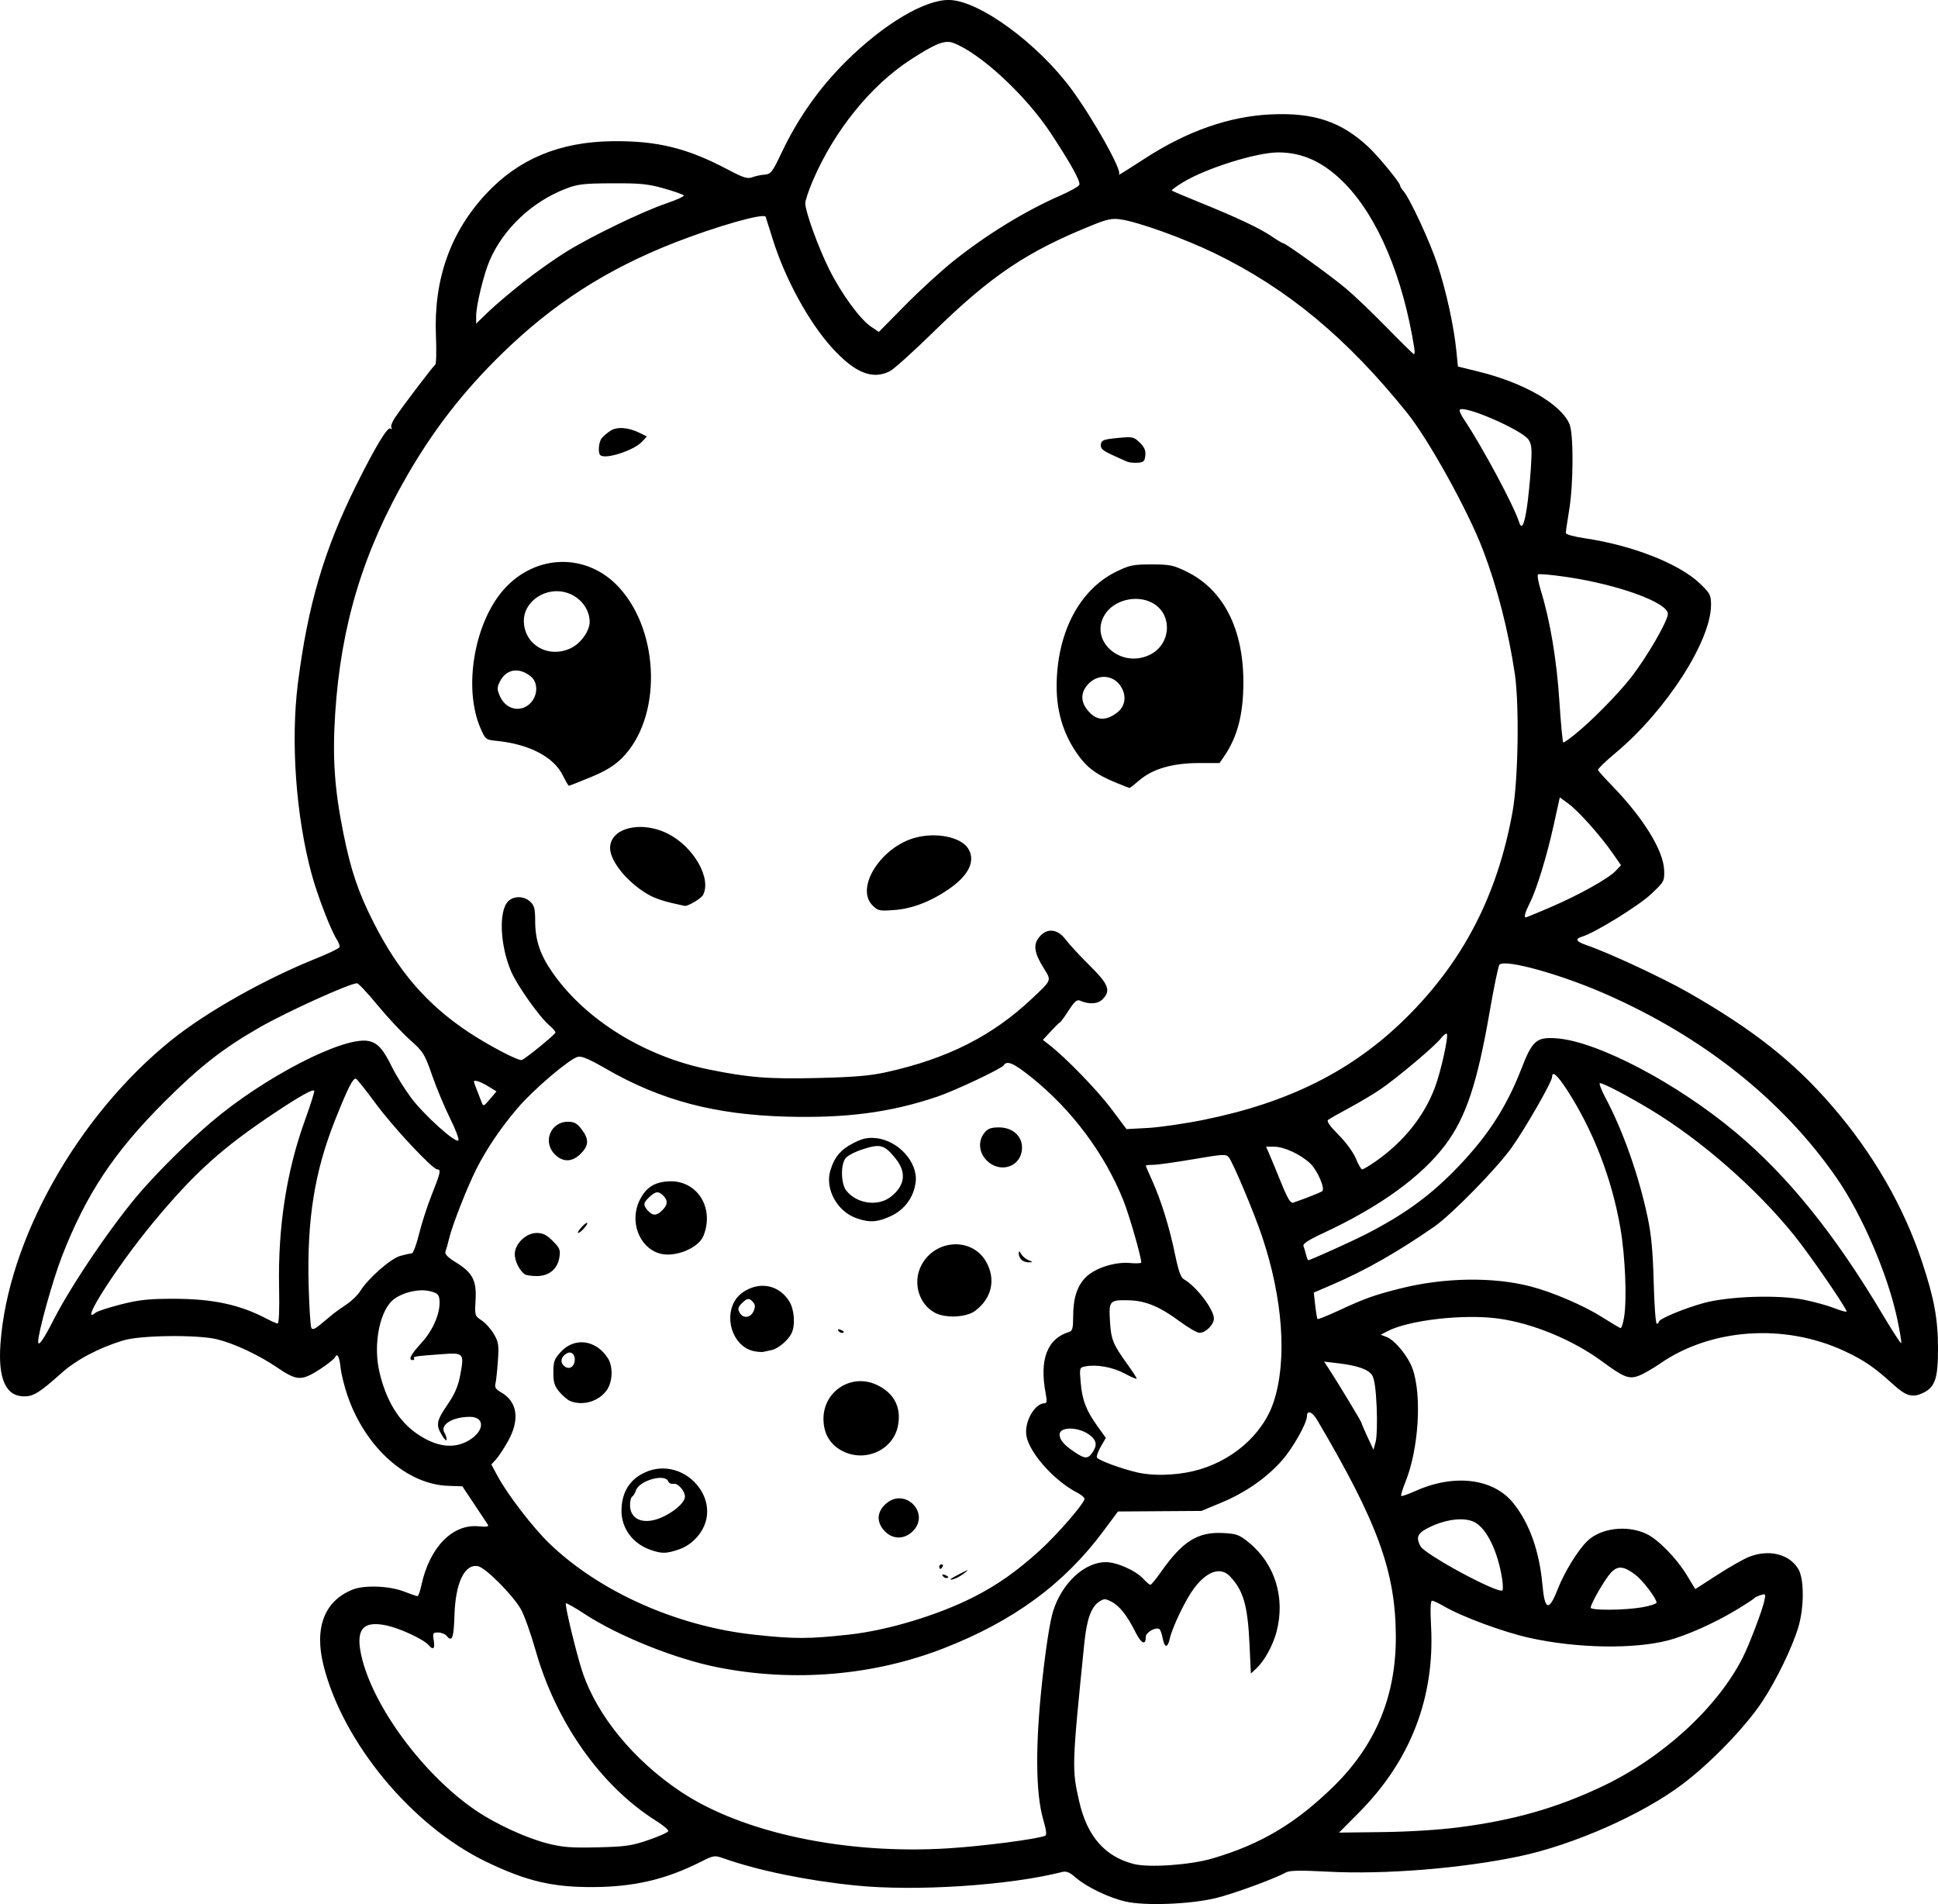 <?xml version="1.0" encoding="UTF-8" standalone="no"?>
<!-- Created with Inkscape (http://www.inkscape.org/) -->

<svg
   width="225.893mm"
   height="221.924mm"
   viewBox="0 0 225.893 221.924"
   version="1.1"
   id="svg1"
   xml:space="preserve"
   xmlns="http://www.w3.org/2000/svg"
   xmlns:svg="http://www.w3.org/2000/svg"><defs
     id="defs1"><clipPath
       clipPathUnits="userSpaceOnUse"
       id="clipPath3"><path
         id="path3"
         style="fill:#ff0000;fill-opacity:1;fill-rule:nonzero;stroke:none;stroke-width:0.265"
         d="M 117.464,-9.186 V 177.167 H 291.495 V -9.186 Z M 147.334,111.931 c 4.149,-0.092 4.552,4.357 -0.092,5.084 -1.195,0.187 -2.39,0.381 -3.57,0.655 -1.902,0.431 -3.801,0.869 -5.685,1.373 -4.843,1.295 -6.431,-3.457 -1.602,-4.804 2.039,-0.569 4.104,-1.04 6.168,-1.508 1.289,-0.299 2.595,-0.512 3.902,-0.719 0.31,-0.049 0.603,-0.075 0.88,-0.081 z" /></clipPath><clipPath
       clipPathUnits="userSpaceOnUse"
       id="clipPath29"><path
         id="path30"
         style="fill:#ff0000;fill-opacity:1;fill-rule:nonzero;stroke:none;stroke-width:0.265"
         d="M -43.23,-9.228 V 216.918 H 174.315 V -9.228 Z M 64.459,27.799 c 2.205,0.075 3.149,2.778 0.337,5.093 -1.015,0.835 -0.499,0.393 -1.541,1.333 -0.051,0.05 -0.1,0.101 -0.15,0.151 0.22,0.811 0.125,1.873 -0.521,3.116 -0.875,1.685 -1.749,3.37 -2.654,5.039 -0.978,1.836 -1.883,3.712 -2.891,5.53 -2.43,4.385 -6.499,1.653 -4.214,-2.809 0.315,-0.616 0.638,-1.229 0.953,-1.845 -0.007,-0.023 -0.015,-0.043 -0.022,-0.066 -0.595,-2.008 -0.069,-3.784 0.689,-5.659 1.274,-2.682 3.164,-4.982 5.254,-7.063 1.251,-1.138 0.627,-0.597 1.868,-1.628 0.964,-0.801 1.889,-1.157 2.675,-1.191 0.074,-0.003 0.146,-0.004 0.217,-0.001 z M 107.156,139.452 v 5.3e-4 h 1.332 c 3.185,0 4.318,2.034 3.452,3.522 1.261,1.236 0.77,3.284 -1.765,3.911 -0.549,0.616 -1.49,1.105 -2.851,1.261 -0.137,0.016 -0.274,0.031 -0.411,0.047 -2.651,0.305 -4.055,-0.978 -4.036,-2.332 -0.348,-0.335 -0.565,-0.745 -0.622,-1.186 -3.343,-0.946 -2.812,-4.861 1.596,-4.861 h 0.989 c 0.119,0 0.233,0.004 0.346,0.009 0.539,-0.217 1.168,-0.371 1.971,-0.371 z" /></clipPath><clipPath
       clipPathUnits="userSpaceOnUse"
       id="clipPath48"><path
         id="path49"
         style="fill:#ff0000;fill-opacity:1;fill-rule:nonzero;stroke:none;stroke-width:0.265"
         d="M 41.091,5.534 V 221.556 H 225.286 V 5.534 Z M 200.736,27.814 c 1.729,0.019 2.649,1.415 2.086,2.936 0.034,0.916 -0.448,2.032 -1.673,3.09 -1.147,0.992 -0.564,0.491 -1.752,1.502 -1.464,1.224 -2.914,2.469 -4.415,3.646 -1.776,1.393 -3.3,1.325 -4.092,0.54 -1.314,0.839 -2.65,1.642 -3.984,2.446 -4.294,2.588 -6.806,-1.809 -2.513,-4.397 1.384,-0.834 2.777,-1.656 4.133,-2.538 2.022,-1.284 4.052,-2.554 5.996,-3.956 1.191,-0.886 2.419,-1.714 3.69,-2.479 0.94,-0.565 1.799,-0.798 2.523,-0.79 z m -20.135,16.378 c 1.024,0.015 1.877,0.8 2.033,2.11 0.718,0.616 1.17,1.82 0.937,3.569 -0.199,1.498 -0.825,2.882 -1.489,4.224 -0.631,1.325 -1.475,2.521 -2.325,3.71 -0.383,0.58 -0.187,0.283 -0.588,0.891 -1.639,2.485 -3.795,2.512 -4.699,1.247 -2.336,3.06 -5.919,0.908 -3.888,-3.193 0.881,-1.779 1.751,-3.563 2.632,-5.343 0.834,-1.685 1.981,-2.401 2.971,-2.401 0.144,-8e-6 0.278,0.034 0.414,0.063 0.316,-0.73 0.627,-1.462 0.929,-2.198 0.772,-1.885 2.007,-2.694 3.073,-2.678 z" /></clipPath><clipPath
       clipPathUnits="userSpaceOnUse"
       id="clipPath83"><path
         id="path84"
         style="fill:#ff0000;fill-opacity:1;fill-rule:nonzero;stroke:none;stroke-width:0.265"
         d="M 132.474,-7.02 V 208.971 H 400.13 V -7.02 Z M 255.342,107.773 c 0.047,-0.001 0.095,-5.3e-4 0.143,0.002 1.045,0.054 2.19,0.946 2.813,2.886 0.307,0.956 0.456,1.952 0.58,2.946 0.105,0.896 0.146,1.798 0.173,2.7 0.049,0.457 0.091,0.915 0.134,1.373 0.032,0.334 -0.006,0.606 -0.033,0.887 0.917,0.087 1.972,0.687 2.893,1.982 0.57,0.801 1.075,1.645 1.573,2.491 0.431,0.671 0.926,1.295 1.376,1.954 0.093,0.157 0.186,0.314 0.279,0.471 1.353,2.285 0.702,4.101 -0.559,4.645 -1.02,0.911 -2.908,0.691 -4.385,-1.562 -0.239,-0.365 -0.478,-0.73 -0.729,-1.087 -0.216,-0.336 -0.388,-0.695 -0.574,-1.046 0.608,2.159 -0.889,3.607 -2.71,3.036 -0.616,0.275 -1.361,0.46 -2.342,0.399 -1.467,-0.091 -2.933,-0.193 -4.399,-0.296 -1.796,-0.111 -3.597,-0.198 -5.398,-0.193 -5.014,0.015 -5.014,-5.049 0,-5.065 1.903,-0.006 3.807,0.088 5.707,0.203 0.635,0.044 1.271,0.085 1.906,0.128 -2.172,-2.84 -4.36,-5.667 -6.601,-8.453 -2.161,-2.685 -1.065,-5.119 0.858,-5.113 0.628,0.002 1.345,0.277 2.066,0.876 0.364,-0.695 0.988,-1.1 1.69,-1.132 0.505,-0.023 1.05,0.149 1.567,0.543 0.093,-0.019 0.178,-0.065 0.274,-0.07 0.594,-0.032 1.239,0.203 1.815,0.734 -0.664,-2.602 0.469,-4.21 1.884,-4.241 z m 0.768,13.726 c -0.032,0.104 -0.068,0.203 -0.109,0.298 0.124,0.163 0.249,0.325 0.373,0.488 -0.098,-0.264 -0.22,-0.535 -0.254,-0.779 -0.004,-0.001 -0.007,-0.005 -0.01,-0.006 z m 30.329,39.335 h 0.777 c 5.014,0 5.014,5.065 0,5.065 h -0.777 c -5.014,0 -5.014,-5.065 0,-5.065 z" /></clipPath></defs><g
     id="layer1"
     transform="translate(-185.627,69.944)"><path
       style="fill:#000000"
       d="m 316.837,151.69 c -1.983,-0.453 -4.564,-1.696 -5.846,-2.815 -0.703,-0.614 -1.067,-0.757 -1.587,-0.626 -6.186,1.57 -17.072,2.276 -24.09,1.563 -5.666,-0.576 -11.341,-1.745 -15.366,-3.165 -1.032,-0.364 -1.137,-0.348 -2.645,0.413 -4.063,2.051 -7.756,2.917 -12.549,2.941 -4.746,0.024 -7.781,-0.696 -12.473,-2.96 -8.633,-4.166 -16.662,-13.846 -18.933,-22.829 -1.121,-4.434 0.087,-7.586 3.41,-8.895 1.348,-0.531 4.236,-0.425 5.904,0.217 0.8,0.308 1.535,0.56 1.632,0.56 0.097,7e-5 0.299,-0.57 0.448,-1.266 0.945,-4.408 3.619,-7.168 6.66,-6.876 0.905,0.087 1.239,0.037 1.107,-0.166 -0.104,-0.16 -0.82,-1.237 -1.59,-2.394 l -1.401,-2.103 -1.642,-0.054 c -4.824,-0.16 -9.617,-4.426 -11.715,-10.427 -0.381,-1.09 -0.758,-2.606 -0.837,-3.37 -0.129,-1.244 -0.398,-1.742 -0.643,-1.191 -0.131,0.295 -1.818,1.512 -2.787,2.011 -1.307,0.673 -1.989,0.536 -3.926,-0.791 -2.116,-1.449 -4.972,-2.797 -7.001,-3.304 -2.266,-0.567 -8.979,-0.491 -10.98,0.124 -2.88,0.885 -5.441,2.24 -7.202,3.811 -2.543,2.269 -3.25,2.712 -4.328,2.712 -2.142,0 -3.061,-2.008 -2.78,-6.071 0.838,-12.141 8.983,-26.636 19.916,-35.443 4.065,-3.275 10.856,-7.107 16.88,-9.525 1.453,-0.583 2.681,-1.178 2.729,-1.321 0.048,-0.143 -0.09,-0.535 -0.307,-0.872 -0.712,-1.107 -2.28,-5.182 -2.955,-7.682 -1.818,-6.729 -2.443,-15.428 -1.593,-22.171 1.148,-9.104 3.052,-15.579 6.793,-23.102 2.22,-4.464 3.649,-6.836 3.992,-6.624 0.168,0.104 0.215,0.058 0.113,-0.108 -0.098,-0.158 0.093,-0.682 0.425,-1.165 1.085,-1.582 4.464,-6.025 4.688,-6.164 0.12,-0.074 0.157,-1.595 0.082,-3.378 -0.276,-6.542 1.682,-12.076 5.853,-16.545 3.79,-4.06 8.577,-6.053 14.713,-6.124 5.221,-0.061 8.726,0.798 13.438,3.294 1.817,0.963 2.306,1.119 2.852,0.911 0.362,-0.138 1.017,-0.278 1.455,-0.311 0.729,-0.056 0.896,-0.271 1.968,-2.534 1.919,-4.05 4.383,-7.546 7.51,-10.653 4.397,-4.369 9.21,-7.231 12.056,-7.168 3.496,0.076 10.326,5.078 14.268,10.447 2.531,3.448 5.874,9.425 5.509,9.849 -0.208,0.242 0.284,-0.056 3.046,-1.842 4.933,-3.191 9.823,-4.897 14.674,-5.119 5.028,-0.231 8.231,0.854 11.419,3.866 1.142,1.079 3.616,4.099 3.616,4.415 0,0.113 0.167,0.394 0.371,0.624 0.763,0.859 3.127,5.952 4.003,8.626 1.01,3.085 1.896,7.133 2.184,9.979 l 0.189,1.876 2.381,0.586 c 5.331,1.312 9.65,3.805 10.624,6.131 0.486,1.161 0.465,6.945 -0.037,9.997 -0.215,1.31 -0.393,2.516 -0.396,2.68 -0.003,0.172 0.917,0.434 2.178,0.619 5.582,0.819 11.067,2.976 13.479,5.301 1.161,1.119 1.272,1.333 1.272,2.456 0,4.226 -5.246,12.362 -11.139,17.278 -1.162,0.969 -2.078,1.861 -2.035,1.982 0.043,0.121 0.805,0.969 1.694,1.886 3.611,3.721 5.951,7.536 6.018,9.81 0.037,1.267 -0.004,1.34 -1.56,2.797 -1.456,1.362 -6.517,4.48 -7.993,4.924 -0.892,0.268 -0.724,0.579 0.545,1.012 2.554,0.87 8.882,3.818 11.864,5.526 7.564,4.333 12.244,8.031 16.72,13.209 4.783,5.535 8.335,11.69 10.489,18.181 1.413,4.258 1.855,6.668 1.855,10.119 0,3.465 -0.346,4.475 -1.763,5.147 -1.224,0.581 -1.975,0.361 -3.486,-1.02 -2.138,-1.955 -3.386,-2.808 -5.65,-3.865 -6.976,-3.255 -15.541,-2.672 -21.513,1.465 -0.873,0.605 -2.01,1.249 -2.527,1.433 -1.102,0.391 -1.719,0.143 -4.211,-1.692 -3.406,-2.508 -8.06,-4.435 -12.047,-4.991 -4.071,-0.567 -10.523,0.171 -13.022,1.49 l -0.736,0.389 0.689,0.264 c 0.971,0.373 2.511,2.263 3.024,3.711 1.096,3.094 0.71,9.335 -0.812,13.119 -0.348,0.866 -0.58,1.628 -0.516,1.692 0.065,0.065 0.811,-0.194 1.659,-0.574 4.533,-2.034 9.089,-1.47 11.405,1.412 1.892,2.355 3.04,5.577 3.4,9.546 0.269,2.961 0.75,3.105 1.761,0.528 0.798,-2.033 2.321,-4.521 3.448,-5.631 1.561,-1.538 4.639,-1.923 6.898,-0.863 1.375,0.645 3.52,2.839 4.741,4.849 l 0.968,1.594 2.569,-1.658 c 1.413,-0.912 3.078,-1.858 3.699,-2.102 2.334,-0.918 4.709,-0.324 5.749,1.438 0.678,1.149 0.68,4.423 0.004,6.717 -0.696,2.362 -2.585,6.26 -4.232,8.736 -1.996,3 -6.019,7.155 -9.347,9.653 -4.678,3.513 -12.652,7.031 -18.937,8.356 -6.748,1.423 -15.725,2.143 -22.34,1.794 -3.271,-0.173 -4.457,-0.15 -4.895,0.095 -1.309,0.733 -6.1,2.486 -8.16,2.986 -2.966,0.719 -8.236,0.922 -10.505,0.403 z m 10.1,-5.022 c 5.652,-1.656 9.741,-4.09 14.16,-8.429 4.891,-4.803 7.257,-10.519 7.228,-17.467 -0.032,-7.544 -2.097,-13.218 -9.19,-25.247 -0.538,-0.913 -1.168,-1.145 -1.168,-0.431 0,0.844 -1.655,3.773 -2.959,5.236 -1.794,2.012 -4.246,3.711 -7.029,4.867 l -2.315,0.962 -4.863,0.033 -4.863,0.033 -1.722,2.314 c -4.57,6.14 -10.472,10.468 -18.59,13.631 -8.18,3.188 -17.467,3.973 -26.318,2.225 -4.947,-0.977 -11.598,-3.643 -15.551,-6.234 -1.131,-0.741 -2.109,-1.296 -2.173,-1.232 -0.156,0.156 1.267,6.03 1.954,8.061 1.707,5.051 5.94,10.206 11.377,13.854 7.21,4.837 19.287,7.398 31.3,6.638 4,-0.253 10.11,-1.045 11.229,-1.456 0.212,-0.078 0.146,-0.643 -0.224,-1.916 -0.89,-3.066 -0.926,-8.749 -0.102,-16.226 0.433,-3.928 0.899,-6.894 1.264,-8.054 1.029,-3.265 3.662,-5.707 6.144,-5.701 1.291,0.003 3.477,0.977 4.37,1.947 0.353,0.383 0.722,0.696 0.822,0.696 0.099,0 0.661,-0.685 1.249,-1.521 2.508,-3.568 4.285,-4.676 7.242,-4.514 1.579,0.086 1.877,0.198 3.012,1.128 3.029,2.482 4.246,6.446 3.193,10.401 -0.426,1.599 -1.398,3.362 -2.337,4.24 l -0.648,0.605 -0.157,-3.383 c -0.211,-4.555 -0.711,-6.296 -2.284,-7.948 -1.095,-1.149 -2.689,-0.605 -4.21,1.436 -0.977,1.311 -2.513,4.511 -2.806,5.845 -0.246,1.119 -0.607,1.087 -0.825,-0.074 -0.096,-0.511 -0.27,-0.988 -0.387,-1.06 -0.433,-0.268 -1.58,0.391 -1.58,0.909 0,1.047 -0.528,0.801 -1.211,-0.563 -0.966,-1.929 -1.848,-3.045 -2.792,-3.533 -0.727,-0.376 -0.859,-0.375 -1.44,0.005 -0.919,0.602 -1.439,2.051 -1.716,4.775 -1.458,14.382 -1.469,14.708 -0.598,18.521 0.923,4.043 3.001,6.417 6.364,7.271 1.777,0.451 6.564,0.115 9.149,-0.642 z m -65.715,-2.157 c 1.228,-0.422 2.264,-0.886 2.301,-1.032 0.037,-0.146 -0.596,-0.681 -1.407,-1.191 -6.428,-4.035 -11.673,-11.451 -14.064,-19.887 -0.564,-1.989 -1.341,-4.155 -1.728,-4.815 -1.001,-1.709 -4.116,-4.823 -4.986,-4.985 -1.563,-0.291 -2.623,1.928 -2.74,5.737 -0.082,2.646 -0.272,3.153 -0.9,2.396 -0.185,-0.223 -0.635,-0.406 -1,-0.406 -0.611,0 -0.652,0.074 -0.513,0.926 0.158,0.974 -0.068,1.182 -0.596,0.547 -0.538,-0.648 -3.249,-1.923 -4.844,-2.277 -2.813,-0.625 -3.697,0.417 -2.994,3.531 1.33,5.891 7.269,13.908 13.353,18.026 2.365,1.601 5.88,3.213 8.397,3.85 1.706,0.432 2.746,0.511 5.784,0.438 3.259,-0.079 3.972,-0.182 5.938,-0.857 z m 94.472,-1.479 c 6.38,-0.828 11.298,-2.226 16.592,-4.717 7.075,-3.329 13.48,-9.179 16.461,-15.036 0.75,-1.472 2.273,-5.464 2.525,-6.615 0.184,-0.841 0.162,-0.876 -0.428,-0.692 -0.342,0.107 -0.682,0.275 -0.754,0.373 -0.073,0.098 -1.043,0.727 -2.156,1.397 -2.482,1.495 -5.771,2.961 -7.858,3.502 -4.055,1.051 -10.658,0.932 -16.18,-0.291 -3.025,-0.67 -7.857,-2.456 -9.969,-3.686 -0.608,-0.354 -1.229,-0.643 -1.379,-0.643 -0.182,0 -0.221,0.999 -0.116,2.977 0.442,8.328 -2.402,15.674 -8.408,21.716 l -2.321,2.335 5.078,-0.061 c 3.068,-0.037 6.597,-0.258 8.914,-0.559 z m -71.041,-22.468 c 4.427,-0.485 10.276,-2.248 14.42,-4.346 2.769,-1.402 5.063,-3.015 7.73,-5.434 2.07,-1.877 5.234,-5.528 5.234,-6.038 0,-0.153 -0.387,-0.478 -0.86,-0.721 -2.645,-1.361 -5.528,-4.575 -5.904,-6.582 -0.301,-1.606 0.939,-3.837 2.134,-3.837 0.241,0 0.269,-0.293 0.108,-1.124 -0.765,-3.956 0.173,-6.42 2.736,-7.187 0.376,-0.112 0.463,-0.445 0.463,-1.77 0,-2.156 0.458,-3.588 1.471,-4.601 1.074,-1.074 3.419,-1.827 5.165,-1.659 0.716,0.069 1.301,0.039 1.301,-0.067 0,-0.661 -1.404,-5.533 -2.082,-7.227 -2.184,-5.453 -6.023,-10.592 -10.725,-14.354 -2.076,-1.661 -2.851,-1.998 -3.22,-1.4 -0.243,0.394 -5.705,2.971 -7.77,3.667 -5.45,1.836 -10.548,2.51 -17.548,2.32 -8.361,-0.227 -14.658,-1.895 -21.03,-5.571 -1.967,-1.135 -2.875,-1.52 -3.307,-1.403 -0.997,0.269 -5.178,3.828 -6.985,5.946 -1.966,2.304 -3.64,4.773 -4.816,7.103 -1.067,2.114 -2.789,6.484 -3.17,8.047 -0.164,0.672 -0.367,1.402 -0.451,1.621 -0.105,0.275 0.264,0.655 1.19,1.225 1.974,1.215 2.451,2.118 2.322,4.398 -0.103,1.82 -0.091,1.861 0.703,2.381 0.444,0.291 1.086,1.005 1.426,1.587 0.554,0.947 0.603,1.28 0.47,3.175 -0.082,1.164 -0.212,2.355 -0.288,2.646 -0.102,0.389 0.067,0.645 0.641,0.967 1.925,1.08 2.235,3.18 0.84,5.681 -0.477,0.855 -1.112,1.821 -1.411,2.147 l -0.543,0.593 0.75,1.392 c 1.134,2.104 4.095,5.954 5.986,7.785 5.813,5.624 14.847,9.665 23.801,10.648 4.766,0.523 6.408,0.523 11.222,-0.005 z m 11.774,-6.451 c 0,-0.044 0.506,-0.335 1.124,-0.647 1.037,-0.522 1.073,-0.525 0.463,-0.041 -0.589,0.468 -1.587,0.9 -1.587,0.688 z m -0.924,-0.396 c -0.093,-0.15 0.013,-0.194 0.249,-0.104 0.458,0.176 0.542,0.366 0.162,0.366 -0.137,0 -0.322,-0.118 -0.411,-0.262 z m -0.399,-1.061 c 0,-0.146 0.126,-0.265 0.28,-0.265 0.154,0 0.207,0.119 0.117,0.265 -0.09,0.146 -0.216,0.265 -0.28,0.265 -0.064,0 -0.117,-0.119 -0.117,-0.265 z m -33.698,-1.975 c -2.045,-0.729 -3.347,-2.508 -3.338,-4.56 0.009,-1.9 0.771,-3.331 2.228,-4.186 4.763,-2.791 10.155,3.091 6.619,7.221 -0.592,0.692 -1.351,1.217 -2.153,1.49 -1.487,0.507 -2.017,0.512 -3.357,0.035 z m 1.807,-3.987 c 1.307,-0.695 2.233,-1.594 2.248,-2.183 0.017,-0.653 -0.812,-1.609 -1.311,-1.513 -0.27,0.052 -0.555,-0.076 -0.635,-0.283 -0.367,-0.955 -3.408,-0.093 -3.769,1.069 -0.092,0.296 -0.289,0.616 -0.438,0.711 -0.148,0.095 -0.259,0.571 -0.245,1.056 0.052,1.813 1.92,2.328 4.15,1.143 z m 25.408,1.681 c -0.86,-1.022 -0.757,-2.149 0.279,-3.061 2.217,-1.951 5.21,1.12 3.124,3.205 -1.033,1.033 -2.464,0.973 -3.403,-0.144 z m -5.061,-9.343 c -1.286,-0.771 -1.951,-2.003 -1.95,-3.614 10e-4,-3.199 3.213,-5.294 6.121,-3.993 2.072,0.927 2.974,2.603 2.569,4.773 -0.554,2.967 -4.059,4.441 -6.74,2.833 z m -31.473,-5.682 c -0.303,-0.123 -0.868,-0.6 -1.257,-1.062 -0.576,-0.684 -0.706,-1.105 -0.706,-2.278 0,-1.257 0.11,-1.558 0.869,-2.387 1.608,-1.755 4.141,-1.407 5.498,0.755 0.611,0.974 0.548,2.725 -0.132,3.696 -0.925,1.321 -2.786,1.877 -4.272,1.275 z m 0.49,-4.487 c 0.202,-0.774 -0.28,-1.391 -0.848,-1.087 -0.686,0.367 -0.855,0.986 -0.395,1.445 0.47,0.47 1.072,0.297 1.243,-0.359 z m 21.099,-1.291 c -3.042,-0.483 -4.026,-5.143 -1.457,-6.897 1.945,-1.328 4.231,-0.869 5.424,1.088 0.585,0.96 0.7,2.811 0.231,3.724 -0.429,0.834 -1.548,1.76 -2.333,1.93 -0.373,0.081 -0.797,0.172 -0.942,0.203 -0.146,0.031 -0.561,0.009 -0.923,-0.049 z m -0.223,-4.674 c 0.228,-0.5 0.219,-0.749 -0.038,-1.058 -0.444,-0.535 -0.694,-0.511 -1.335,0.131 -0.425,0.425 -0.478,0.643 -0.255,1.058 0.391,0.73 1.269,0.66 1.629,-0.131 z m 9.879,2.244 c -0.093,-0.15 0.013,-0.194 0.249,-0.104 0.458,0.176 0.542,0.366 0.162,0.366 -0.137,0 -0.322,-0.118 -0.411,-0.262 z m 11.243,-2.092 c -1.899,-1.041 -2.595,-3.577 -1.53,-5.567 1.607,-3.001 5.841,-3.239 7.492,-0.422 1.207,2.06 0.713,4.325 -1.262,5.788 -1.038,0.769 -3.475,0.874 -4.7,0.202 z m -47.773,-4.464 c -0.614,-0.427 -1.175,-1.548 -1.175,-2.35 0,-1.21 1.308,-2.475 2.56,-2.475 0.714,0 1.151,0.218 1.865,0.933 0.828,0.828 0.915,1.044 0.776,1.918 -0.216,1.359 -1.21,2.177 -2.637,2.172 -0.61,-0.002 -1.236,-0.091 -1.39,-0.198 z m 57.88,-1.703 c -0.175,-0.175 -0.314,-0.502 -0.309,-0.728 0.006,-0.329 0.064,-0.315 0.287,0.07 0.154,0.264 0.537,0.584 0.852,0.711 0.555,0.224 0.556,0.231 0.03,0.248 -0.298,0.009 -0.685,-0.126 -0.86,-0.301 z m -42.222,-0.744 c -2.364,-0.726 -3.481,-3.766 -2.277,-6.197 0.718,-1.449 1.66,-2.078 3.285,-2.193 3.343,-0.237 5.476,3.01 4.16,6.332 -0.587,1.481 -3.4,2.601 -5.168,2.058 z m 0.365,-5.024 c 0.637,-0.637 0.671,-1.143 0.113,-1.701 -0.557,-0.557 -0.89,-0.524 -1.618,0.16 -0.728,0.684 -0.756,0.944 -0.174,1.587 0.565,0.624 1.022,0.612 1.679,-0.045 z m -9.442,2.003 c 0.315,-0.353 0.623,-0.592 0.684,-0.531 0.143,0.143 -0.782,1.173 -1.053,1.173 -0.112,0 0.054,-0.289 0.369,-0.642 z m 32.064,-1.078 c -2.247,-0.795 -3.678,-3.406 -3.038,-5.545 0.475,-1.587 1.209,-2.46 2.713,-3.222 1.053,-0.533 1.619,-0.657 2.586,-0.564 2.627,0.252 4.951,2.835 4.645,5.161 -0.229,1.742 -1.285,3.178 -2.886,3.923 -1.56,0.726 -2.501,0.784 -4.019,0.247 z m 4.015,-2.5 c 1.661,-1.303 1.851,-2.848 0.549,-4.458 -1.3,-1.608 -1.763,-1.74 -3.793,-1.084 -1.034,0.334 -1.866,0.782 -2.087,1.124 -0.54,0.836 -0.463,2.936 0.136,3.698 1.218,1.548 3.7,1.892 5.195,0.72 z m 11.178,-4.225 c -0.926,-0.926 -1.038,-2.28 -0.268,-3.232 0.395,-0.488 0.765,-0.625 1.692,-0.625 1.776,0 2.946,1.255 2.644,2.837 -0.362,1.892 -2.628,2.461 -4.068,1.02 z m -50.347,-0.718 c -1.442,-1.442 -0.495,-3.8 1.526,-3.8 0.738,0 1.061,0.179 1.6,0.885 0.878,1.151 0.852,1.889 -0.099,2.84 -0.996,0.996 -2.079,1.023 -3.027,0.076 z m 126.744,52.793 c 0.921,-0.16 1.675,-0.407 1.675,-0.548 0,-0.477 -1.597,-2.581 -2.455,-3.233 -1.371,-1.043 -2.071,-1.102 -2.872,-0.24 -0.697,0.75 -2.346,3.608 -2.346,4.064 0,0.341 3.952,0.313 5.998,-0.043 z m -16.33,-3.353 c -0.503,-3.184 -1.799,-5.838 -3.206,-6.565 -1.133,-0.586 -3.123,-0.393 -5.048,0.488 -1.586,0.726 -1.848,1.208 -1.257,2.313 0.517,0.966 8.945,5.519 9.538,5.152 0.097,-0.06 0.085,-0.684 -0.027,-1.388 z m -36.127,-12.484 c 4.509,-1.029 8.25,-4.235 9.524,-8.164 1.568,-4.835 1.055,-12.009 -1.375,-19.235 -0.921,-2.739 -3.345,-8.512 -3.855,-9.182 -0.325,-0.427 -0.572,-0.415 -4.16,0.196 -2.098,0.357 -4.201,0.651 -4.674,0.652 -0.473,0.001 -0.86,0.046 -0.86,0.098 0,0.053 0.344,0.856 0.764,1.786 1.027,2.273 2.02,5.491 2.657,8.609 0.372,1.821 0.664,2.65 1,2.836 1.438,0.798 3.514,3.507 3.516,4.589 10e-4,0.706 -0.96,1.664 -1.67,1.664 -0.282,0 -1.309,-0.59 -2.281,-1.311 -2.362,-1.751 -4.011,-2.437 -5.969,-2.482 -2.249,-0.052 -2.335,0.045 -2.193,2.439 0.127,2.146 0.343,2.676 2.058,5.058 0.576,0.8 1.051,1.533 1.055,1.628 0.004,0.095 -0.621,-0.167 -1.388,-0.582 -1.387,-0.751 -3.263,-1.094 -4.597,-0.839 -0.683,0.131 -0.691,0.157 -0.543,1.881 0.176,2.055 0.639,3.258 1.964,5.102 l 0.969,1.349 -0.592,1.028 c -0.326,0.566 -0.525,1.137 -0.443,1.269 0.209,0.338 2.875,1.315 4.769,1.748 1.711,0.391 4.245,0.335 6.325,-0.139 z m -11.632,-2.186 c 0.589,-0.841 0.511,-1.412 -0.276,-2.032 -1.264,-0.994 -3.555,-1.043 -3.537,-0.074 0.012,0.62 0.491,1.187 1.686,1.999 1.25,0.848 1.596,0.866 2.127,0.107 z m 33.143,-5.308 c -0.094,-2.119 -0.265,-3.311 -0.533,-3.72 -0.449,-0.686 -1.722,-1.129 -4.013,-1.397 l -1.58,-0.185 0.507,0.771 c 1.018,1.549 3.844,6.22 3.844,6.355 0,0.076 0.315,0.816 0.7,1.643 l 0.7,1.504 0.256,-0.926 c 0.141,-0.509 0.194,-2.329 0.118,-4.044 z m -105.838,3.896 c 1.86,-1.09 1.938,-2.762 0.129,-2.762 -2.032,0 -3.525,0.947 -2.944,1.866 0.133,0.21 0.243,0.561 0.245,0.779 0.002,0.218 -0.235,0.007 -0.525,-0.469 -0.753,-1.235 -0.672,-1.696 0.625,-3.592 0.855,-1.248 1.239,-2.14 1.485,-3.439 0.486,-2.578 0.43,-2.641 -2.178,-2.447 -3.105,0.232 -3.335,0.267 -3.198,0.488 0.068,0.109 -0.003,0.198 -0.158,0.198 -0.567,0 -0.248,-0.622 1.041,-2.033 1.385,-1.515 2.238,-3.59 2.07,-5.033 -0.07,-0.6 -0.262,-0.764 -1.133,-0.969 -1.222,-0.287 -2.996,0.098 -4.113,0.893 -1.688,1.202 -2.517,5.264 -1.744,8.547 0.777,3.305 2.229,5.694 4.355,7.167 2.242,1.554 4.296,1.827 6.042,0.804 z m -48.413,-14.007 c 2.132,-4.205 7.139,-11.546 10.37,-15.205 2.313,-2.62 5.488,-5.736 8.112,-7.962 6.127,-5.197 15.329,-9.94 18.231,-9.396 1.077,0.202 1.719,0.909 2.766,3.043 0.459,0.935 1.449,2.53 2.2,3.543 1.474,1.988 5.191,5.352 5.534,5.009 0.116,-0.116 -0.321,-1.279 -0.97,-2.585 -0.649,-1.306 -1.592,-3.563 -2.095,-5.016 -0.866,-2.497 -1.007,-2.722 -2.602,-4.148 -0.928,-0.829 -2.624,-2.647 -3.77,-4.04 -1.146,-1.393 -2.216,-2.533 -2.377,-2.533 -0.84,0 -8.23,3.351 -11.377,5.158 -4.285,2.461 -6.99,4.58 -11.127,8.717 -5.822,5.822 -9.061,10.709 -11.874,17.913 -1.08,2.767 -2.809,8.975 -2.788,10.009 0.013,0.601 0.651,-0.304 1.768,-2.507 z m 214.924,-0.183 c -1.104,-5.195 -4.116,-12.181 -7.109,-16.486 -6.309,-9.075 -15.559,-16.415 -26.986,-21.412 -5.264,-2.302 -11.599,-4.046 -12.268,-3.378 -0.127,0.127 -0.647,2.629 -1.154,5.559 -1.434,8.283 -2.762,12.266 -5.151,15.443 -2.794,3.716 -7.643,7.221 -14.222,10.281 -1.742,0.81 -2.416,1.252 -2.314,1.517 0.079,0.206 0.215,0.66 0.303,1.011 0.088,0.35 0.201,0.637 0.252,0.637 0.239,0 5.219,-2.251 6.862,-3.102 4.567,-2.365 7.505,-4.531 10.721,-7.906 3.414,-3.583 5.568,-6.938 7.265,-11.317 1.277,-3.295 1.754,-3.706 4.106,-3.535 4.74,0.344 14.049,5.236 20.902,10.986 6.086,5.106 11.538,11.865 17.064,21.155 1.145,1.926 2.133,3.451 2.195,3.389 0.062,-0.062 -0.148,-1.34 -0.467,-2.84 z M 224.416,83.228 c 0.309,-0.25 1.04,-0.772 1.626,-1.16 0.586,-0.387 1.299,-1.084 1.585,-1.547 0.906,-1.466 3.539,-3.776 4.658,-4.087 0.571,-0.159 1.172,-0.289 1.336,-0.29 0.164,-8.1e-4 0.546,-1.017 0.849,-2.257 0.303,-1.241 0.973,-3.309 1.488,-4.597 1.005,-2.513 1.099,-2.937 0.646,-2.937 -0.563,0 -5.17,-4.929 -7.233,-7.739 -1.149,-1.564 -2.174,-2.844 -2.279,-2.844 -0.367,0 -0.971,1.218 -2.431,4.895 -2.372,5.975 -3.259,11.542 -3.059,19.18 0.067,2.57 0.212,4.817 0.32,4.993 0.141,0.229 0.445,0.11 1.065,-0.417 0.477,-0.405 1.12,-0.941 1.428,-1.192 z m 150.509,0.389 c 0.352,-2.062 0.144,-7.131 -0.429,-10.446 -0.99,-5.729 -3.163,-11.357 -6.194,-16.042 -1.152,-1.78 -1.762,-2.318 -1.762,-1.552 0,0.555 -3.115,5.993 -4.721,8.24 -1.768,2.475 -6.989,7.802 -9.045,9.229 -4.278,2.969 -8.023,5.093 -11.963,6.785 l -2.049,0.88 0.167,1.486 c 0.092,0.818 0.21,1.536 0.263,1.597 0.052,0.06 1.137,-0.373 2.411,-0.963 3.119,-1.445 4.088,-1.795 7.127,-2.57 5.143,-1.312 10.915,-1.411 15.328,-0.262 2.556,0.665 6.189,2.227 8.303,3.569 1.091,0.693 2.066,1.271 2.167,1.283 0.1,0.013 0.279,-0.542 0.397,-1.233 z m -156.769,-3.572 c -0.139,-6.982 0.876,-13.518 3.018,-19.428 0.661,-1.824 1.146,-3.372 1.078,-3.44 -0.189,-0.189 -1.628,0.612 -4.407,2.452 -6.276,4.157 -9.567,7.117 -14.385,12.941 -4.238,5.123 -8.747,12.192 -6.686,10.481 0.205,-0.17 1.533,-0.604 2.951,-0.964 2.103,-0.533 3.225,-0.654 6.098,-0.654 4.63,0 7.779,0.679 10.964,2.363 0.509,0.269 1.045,0.503 1.191,0.519 0.17,0.019 0.234,-1.511 0.179,-4.271 z m 160.82,4.079 c 0,-0.335 2.862,-1.539 5.194,-2.185 2.914,-0.807 8.728,-1 11.737,-0.39 1.189,0.241 2.763,0.675 3.498,0.965 0.734,0.289 1.387,0.475 1.45,0.412 0.167,-0.167 -4.234,-6.583 -6.106,-8.9 -4.452,-5.511 -10.897,-11.138 -16.84,-14.703 -2.682,-1.609 -5.392,-3.024 -5.793,-3.024 -0.143,0 0.141,0.756 0.631,1.68 2.078,3.917 3.894,9.066 4.936,13.995 0.422,1.997 0.606,3.989 0.698,7.542 0.068,2.656 0.23,4.829 0.36,4.829 0.13,0 0.236,-0.099 0.236,-0.22 z m -40.778,-14.564 c 0.782,-0.298 1.486,-0.604 1.564,-0.682 0.329,-0.329 -0.6,-2.451 -1.404,-3.209 -1.136,-1.071 -3.055,-1.962 -4.226,-1.962 h -0.93 l 0.375,0.86 c 0.206,0.473 0.825,1.969 1.375,3.325 0.754,1.859 1.101,2.433 1.411,2.337 0.226,-0.07 1.052,-0.371 1.834,-0.668 z m 7.606,-4.024 c 3.361,-2.312 5.797,-5.32 7.081,-8.743 0.699,-1.864 1.614,-6.01 1.378,-6.246 -0.083,-0.083 -0.403,0.171 -0.713,0.564 -0.732,0.93 -5.179,4.666 -7.085,5.951 -0.819,0.552 -2.441,1.516 -3.605,2.141 -1.164,0.626 -2.252,1.243 -2.418,1.373 -0.208,0.163 0.165,0.703 1.206,1.749 0.869,0.873 1.725,2.045 2.021,2.769 0.282,0.691 0.611,1.256 0.73,1.257 0.119,5.5e-4 0.751,-0.366 1.404,-0.816 z m -19.766,-4.983 c 9.821,-1.991 17.233,-5.717 23.363,-11.743 6.747,-6.631 10.762,-14.366 12.527,-24.129 0.665,-3.68 0.807,-12.504 0.259,-16.14 -0.761,-5.049 -2.05,-10.056 -3.701,-14.376 -1.768,-4.626 -6.331,-12.867 -8.873,-16.023 -7.024,-8.722 -13.907,-14.43 -22.364,-18.548 -3.553,-1.73 -8.89,-3.657 -10.986,-3.967 -0.98,-0.145 -1.556,-0.033 -3.175,0.617 -7.712,3.093 -11.922,5.913 -18.638,12.483 -2.333,2.282 -4.623,4.346 -5.089,4.586 -2.015,1.038 -4.064,0.221 -6.715,-2.679 -2.727,-2.984 -5.527,-8.109 -6.969,-12.759 -0.384,-1.237 -0.745,-2.385 -0.803,-2.551 -0.168,-0.478 -5.712,1.094 -10.594,3.004 -7.937,3.105 -14.187,7.126 -20.183,12.983 -4.469,4.366 -7.919,8.808 -11.027,14.198 -5.124,8.888 -7.71,17.445 -8.374,27.713 -0.333,5.151 -0.081,8.824 0.961,13.974 0.884,4.372 1.726,6.851 3.543,10.433 2.861,5.64 6.187,9.486 10.968,12.68 2.336,1.561 5.884,3.423 6.273,3.294 0.436,-0.145 3.918,-2.985 3.932,-3.206 0.007,-0.119 -0.314,-0.493 -0.714,-0.832 -1.173,-0.994 -3.779,-4.682 -4.476,-6.335 -1.284,-3.045 -1.442,-7.007 -0.323,-8.125 0.655,-0.655 1.841,-0.636 2.567,0.04 0.477,0.444 0.579,0.832 0.579,2.201 0,2.311 0.572,4.005 2.075,6.143 3.842,5.465 10.699,9.7 18.166,11.218 4.67,0.95 7.001,1.132 12.717,0.992 4.292,-0.105 6.105,-0.261 8.053,-0.695 7.063,-1.574 12.263,-4.202 16.846,-8.513 2.399,-2.257 2.34,-2.107 1.423,-3.587 -1.113,-1.797 -1.25,-2.707 -0.543,-3.606 0.882,-1.121 2.146,-1.011 3.099,0.269 0.406,0.546 1.662,1.903 2.789,3.017 2.233,2.204 2.511,2.939 1.495,3.955 -0.551,0.551 -1.576,0.603 -2.649,0.132 -0.317,-0.139 -0.643,0.15 -1.274,1.134 -0.466,0.726 -0.929,1.36 -1.029,1.407 -0.1,0.047 -0.589,0.528 -1.086,1.067 l -0.905,0.981 0.772,0.599 c 1.91,1.481 5.618,5.308 7.22,7.451 l 1.755,2.347 2.514,-0.137 c 1.382,-0.075 4.349,-0.509 6.593,-0.964 z M 287.323,35.577 c -2.038,-2.038 0.981,-6.806 4.994,-7.887 2.396,-0.645 5.204,-0.1 6.104,1.185 0.944,1.348 0.245,3.041 -1.895,4.592 -2.156,1.563 -4.461,2.489 -6.603,2.651 -1.8,0.136 -1.954,0.104 -2.599,-0.541 z m -23.44,-0.283 c -0.8,-0.177 -1.872,-0.54 -2.381,-0.805 -2.496,-1.299 -4.763,-3.96 -4.763,-5.591 0,-2.352 3.619,-3.245 6.747,-1.665 2.998,1.515 5.112,5.216 4.08,7.144 -0.227,0.425 -1.823,1.359 -2.153,1.261 -0.041,-0.012 -0.729,-0.167 -1.53,-0.345 z m 51.77,-14.038 c -2.367,-0.973 -3.447,-1.811 -4.642,-3.601 -1.492,-2.234 -2.229,-4.766 -2.223,-7.637 0.012,-6.152 2.634,-11.208 6.903,-13.31 1.595,-0.785 1.984,-0.866 4.152,-0.866 2.163,0 2.559,0.082 4.134,0.858 4.256,2.095 6.585,6.659 6.578,12.89 -0.004,3.686 -0.678,6.31 -2.193,8.542 l -0.582,0.858 -2.42,0.002 c -3.031,0.002 -5.368,0.673 -6.894,1.98 -0.599,0.513 -1.13,0.93 -1.18,0.926 -0.05,-0.004 -0.785,-0.292 -1.634,-0.641 z m 0.071,-8.056 c 0.964,-0.684 1.233,-1.755 0.713,-2.846 -0.748,-1.57 -2.65,-1.884 -3.891,-0.643 -0.937,0.937 -1.011,2.028 -0.208,3.049 0.99,1.259 2.038,1.395 3.386,0.439 z m 3.885,-6.808 c 2.578,-1.223 2.743,-4.823 0.28,-6.097 -1.846,-0.955 -4.442,-0.293 -5.489,1.398 -1.856,2.997 1.816,6.309 5.209,4.699 z m -68.366,14.063 c -1.041,-2.144 -3.883,-3.649 -7.614,-4.034 -1.399,-0.144 -1.411,-0.153 -1.997,-1.499 -2.036,-4.672 -0.718,-12.364 2.779,-16.229 3.737,-4.129 9.691,-4.2 13.384,-0.159 4.822,5.276 4.969,15.296 0.292,19.912 -0.884,0.873 -1.887,1.481 -3.623,2.199 -1.32,0.546 -2.456,0.992 -2.524,0.992 -0.068,0 -0.382,-0.532 -0.698,-1.183 z m -3.757,-8.482 c 0.852,-0.907 0.858,-2.388 0.013,-3.073 -1.368,-1.108 -2.843,-0.881 -3.584,0.552 -0.365,0.705 -0.369,0.911 -0.037,1.704 0.674,1.614 2.477,2.022 3.608,0.817 z m 4.75,-6.409 c 1.122,-0.564 2.122,-1.99 2.122,-3.028 0,-1.686 -1.382,-3.217 -3.177,-3.52 -2.279,-0.385 -4.496,1.284 -4.495,3.383 0.003,2.829 2.914,4.49 5.55,3.165 z m 64.828,-21.678 c -0.218,-0.084 -1.029,-0.446 -1.801,-0.805 -1.132,-0.527 -1.388,-0.764 -1.323,-1.222 0.071,-0.499 0.308,-0.592 1.933,-0.753 1.766,-0.175 1.887,-0.151 2.592,0.524 0.549,0.525 0.72,0.914 0.661,1.506 -0.067,0.68 -0.197,0.806 -0.872,0.85 -0.437,0.028 -0.972,-0.017 -1.191,-0.1 z m -61.472,-0.789 c -0.287,-0.287 -0.185,-1.51 0.163,-1.96 0.177,-0.229 0.64,-0.623 1.028,-0.876 0.782,-0.509 2.133,-0.396 3.488,0.29 l 0.754,0.382 -0.574,0.611 c -0.972,1.035 -4.31,2.102 -4.859,1.553 z m -13.082,73.559 c -0.888,-0.546 -1.646,-0.787 -1.646,-0.522 0,0.055 0.161,0.501 0.358,0.992 0.197,0.491 0.445,1.13 0.551,1.421 0.179,0.491 0.249,0.463 0.958,-0.378 l 0.765,-0.907 z M 366.317,35.813 c 3.298,-1.411 6.792,-3.358 7.636,-4.256 l 0.616,-0.656 -0.965,-1.39 c -1.422,-2.049 -3.964,-4.901 -5.139,-5.765 l -1.028,-0.756 -0.71,3.227 c -0.807,3.665 -2.005,7.56 -2.812,9.143 -0.516,1.011 -0.682,1.624 -0.441,1.624 0.059,0 1.338,-0.527 2.844,-1.171 z m 2.811,-20.107 c 1.925,-1.53 5.025,-4.667 6.599,-6.676 1.837,-2.346 4.308,-6.602 4.308,-7.421 0,-1.312 -5.736,-3.408 -11.774,-4.301 -1.746,-0.258 -3.261,-0.393 -3.367,-0.3 -0.106,0.093 0.045,0.94 0.335,1.882 1.087,3.534 1.847,8.075 2.159,12.892 0.172,2.656 0.379,4.827 0.461,4.826 0.081,-0.001 0.657,-0.407 1.28,-0.902 z m -5.526,-26.504 c 0.157,-1.032 0.364,-3.08 0.461,-4.551 0.147,-2.248 0.105,-2.781 -0.264,-3.345 -0.729,-1.113 -7.466,-4.052 -8.02,-3.498 -0.09,0.09 0.138,0.613 0.508,1.161 2.066,3.067 5.802,10.028 6.406,11.938 0.296,0.936 0.592,0.381 0.909,-1.705 z m -13.125,-18.562 c -1.318,-8.309 -4.237,-15.234 -8.081,-19.175 -2.424,-2.485 -4.893,-3.645 -7.762,-3.645 -2.542,0 -8.392,1.829 -11.102,3.472 -0.785,0.476 -1.378,0.914 -1.318,0.974 0.06,0.06 1.566,0.699 3.346,1.42 4.3,1.741 6.96,3 8.331,3.943 0.62,0.426 1.202,0.775 1.294,0.775 0.296,0 5.498,3.749 7.317,5.273 0.967,0.811 3.111,2.858 4.763,4.549 1.652,1.692 3.076,3.091 3.165,3.109 0.089,0.018 0.11,-0.294 0.046,-0.694 z m -53.703,-10.168 c 3.858,-3.082 8.321,-5.817 12.45,-7.629 1.145,-0.503 2.14,-1.063 2.21,-1.246 0.153,-0.4 -0.987,-2.461 -3.335,-6.027 -2.902,-4.408 -8.212,-9.325 -11.347,-10.509 -0.987,-0.373 -2.089,0.06 -5.023,1.972 -4.622,3.012 -8.86,8.259 -11.347,14.05 -0.49,1.141 -0.891,2.339 -0.891,2.662 0,0.969 1.515,5.154 2.791,7.71 1.413,2.831 3.592,5.815 4.87,6.673 l 0.915,0.614 3.054,-3.098 c 1.68,-1.704 4.222,-4.032 5.651,-5.173 z m -50.185,2.497 c 1.476,-1.164 3.738,-2.767 5.027,-3.563 2.981,-1.839 8.845,-4.674 11.66,-5.636 1.195,-0.408 2.119,-0.829 2.053,-0.935 -0.066,-0.106 -1.103,-0.472 -2.305,-0.813 -1.857,-0.527 -2.762,-0.617 -6.022,-0.602 -3.35,0.015 -4.038,0.095 -5.424,0.63 -3.951,1.523 -7.295,4.682 -8.887,8.392 -0.68,1.585 -1.56,5.201 -1.562,6.42 l -0.002,0.917 1.389,-1.346 c 0.764,-0.741 2.596,-2.299 4.072,-3.463 z"
       id="path85" /></g></svg>
